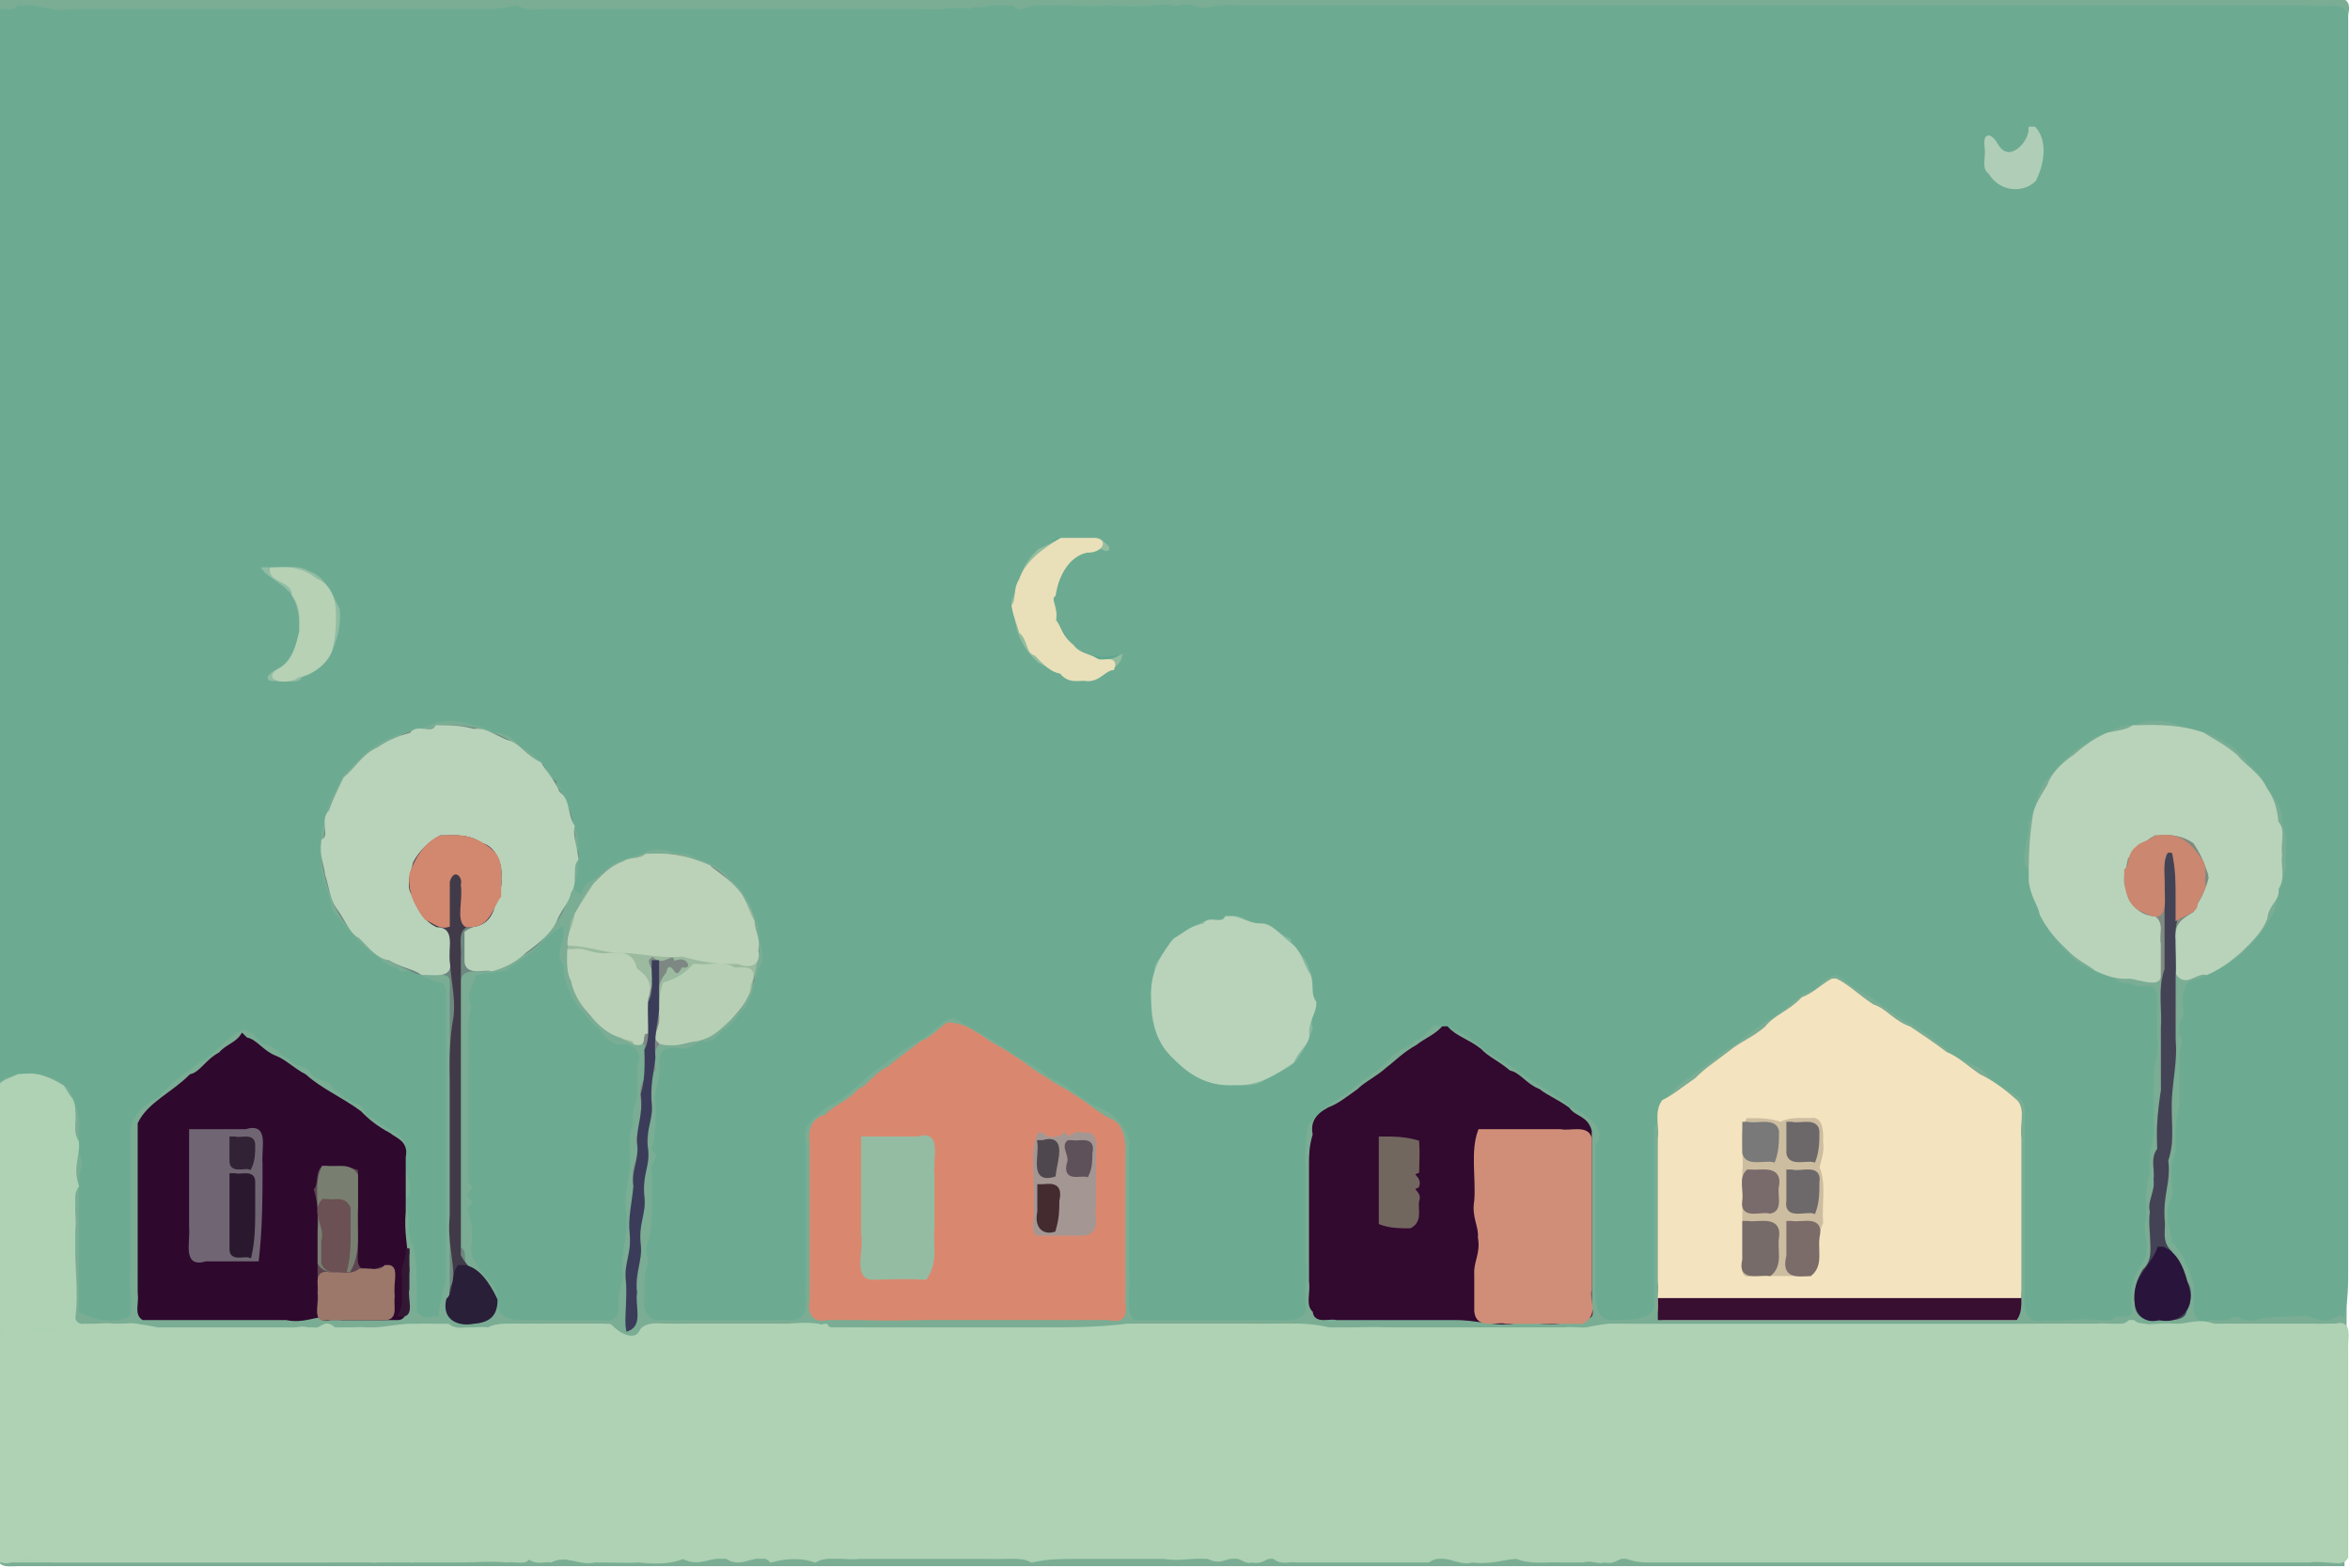 <svg xmlns="http://www.w3.org/2000/svg" width="640" height="427" viewbox="0 0 640 427">
<path d="M 0.00 0.00 C 0.00 88.33, 0.00 176.67, 0.00 265.00 C 0.00 310.00, 0.00 354.00, 0.00 398.00 C 0.00 404.00, 0.00 409.00, 0.00 414.00 C 0.00 417.33, 0.00 419.67, 0.00 422.00 C -1.27 426.93, 2.36 425.97, 5.00 426.00 C 16.67 426.00, 27.33 426.00, 38.00 426.00 C 61.00 426.00, 83.00 426.00, 105.00 426.00 C 283.33 426.00, 460.67 426.00, 638.00 426.00 C 639.00 337.67, 639.00 249.33, 639.00 161.00 C 639.00 116.00, 639.00 72.00, 639.00 28.00 C 639.00 22.00, 639.00 17.00, 639.00 12.00 C 639.00 8.67, 639.00 6.33, 639.00 4.00 C 640.27 -0.93, 636.64 0.03, 634.00 0.00 C 622.33 0.00, 611.67 0.00, 601.00 0.00 C 578.00 0.00, 556.00 0.00, 534.00 0.00 C 355.67 0.00, 178.33 0.00, 1.00 0.00 Z" fill="rgb(121.711,172.341,148.368)" stroke="rgb(121.711,172.341,148.368)" stroke-width="1" />
<path d="M 5.00 2.00 C 3.98 3.89, 1.66 2.64, 0.00 3.00 C 0.00 5.67, 0.00 7.33, 0.00 9.00 C 0.00 13.67, 0.00 17.33, 0.00 21.00 C 0.00 29.67, 0.00 37.33, 0.00 45.00 C 0.00 62.00, 0.00 78.00, 0.00 94.00 C 0.00 127.33, 0.00 159.67, 0.00 192.00 C 0.00 225.00, 0.00 257.00, 0.00 289.00 C 0.36 290.93, -0.89 295.77, 1.00 293.00 C 3.69 292.71, 4.95 291.41, 7.00 292.00 C 11.98 291.90, 15.80 293.19, 19.00 296.00 C 21.25 300.15, 22.36 303.77, 22.00 308.00 C 22.00 310.67, 22.00 312.33, 22.00 314.00 C 23.75 317.27, 21.97 318.47, 22.00 321.00 C 22.00 329.67, 22.00 337.33, 22.00 345.00 C 22.00 349.67, 22.00 353.33, 22.00 357.00 C 26.28 359.21, 31.77 359.93, 35.00 358.00 C 35.63 354.57, 34.57 349.68, 35.00 346.00 C 35.00 341.33, 35.00 337.67, 35.00 334.00 C 35.00 325.33, 35.00 317.67, 35.00 310.00 C 34.40 304.62, 38.39 300.65, 42.00 299.00 C 46.46 294.49, 50.22 291.73, 54.00 289.00 C 59.03 286.20, 61.83 281.46, 66.00 280.00 C 69.25 279.94, 70.24 282.89, 72.00 284.00 C 75.38 284.41, 76.77 287.21, 79.00 288.00 C 81.35 290.76, 83.99 289.42, 85.00 292.00 C 87.35 294.76, 89.99 293.42, 91.00 296.00 C 93.76 297.78, 95.02 299.75, 97.00 300.00 C 100.27 300.75, 99.40 304.33, 102.00 304.00 C 105.51 307.50, 111.99 308.61, 111.00 314.00 C 110.18 319.38, 113.62 323.14, 111.00 327.00 C 112.56 331.57, 110.82 336.10, 113.00 339.00 C 114.00 343.67, 114.00 347.33, 114.00 351.00 C 114.00 353.67, 114.00 355.33, 114.00 357.00 C 116.07 359.28, 116.61 357.86, 119.00 358.00 C 119.26 353.55, 121.16 350.20, 121.00 346.00 C 121.00 329.33, 121.00 313.67, 121.00 298.00 C 121.00 289.33, 121.00 281.67, 121.00 274.00 C 120.64 271.34, 121.89 269.02, 120.00 268.00 C 116.95 267.59, 115.69 266.29, 114.00 266.00 C 112.06 263.59, 108.94 266.41, 108.00 264.00 C 104.62 263.59, 103.23 260.79, 101.00 260.00 C 96.03 255.60, 93.34 251.66, 90.00 248.00 C 89.49 243.13, 87.12 240.03, 87.00 236.00 C 87.22 231.29, 86.30 227.10, 88.00 224.00 C 88.68 218.59, 91.02 214.87, 93.00 211.00 C 97.40 206.37, 100.87 202.88, 105.00 201.00 C 109.54 198.70, 113.46 198.30, 117.00 197.00 C 120.92 195.04, 126.02 195.86, 129.00 197.00 C 132.05 197.41, 133.31 198.71, 135.00 199.00 C 138.72 199.27, 140.37 201.10, 142.00 203.00 C 146.94 205.56, 149.47 209.15, 152.00 213.00 C 155.00 217.39, 155.89 221.24, 157.00 225.00 C 158.70 229.10, 157.78 233.29, 158.00 237.00 C 157.98 239.60, 155.49 241.62, 158.00 243.00 C 158.68 239.46, 161.86 239.40, 163.00 238.00 C 166.94 233.58, 171.17 233.27, 175.00 232.00 C 179.27 229.22, 183.42 232.26, 187.00 232.00 C 191.92 234.39, 196.21 234.87, 199.00 239.00 C 204.40 243.14, 205.17 247.79, 207.00 252.00 C 206.74 256.58, 209.78 260.73, 207.00 264.00 C 205.36 268.68, 205.40 273.05, 202.00 276.00 C 199.94 278.97, 198.97 279.94, 197.00 281.00 C 194.85 283.92, 193.07 284.31, 191.00 284.00 C 188.31 285.29, 187.05 286.59, 185.00 286.00 C 181.70 285.58, 180.27 286.01, 180.00 289.00 C 180.69 294.09, 178.31 296.91, 179.00 301.00 C 179.23 305.90, 178.97 309.60, 178.00 313.00 C 180.81 315.50, 176.96 316.93, 178.00 319.00 C 178.00 321.67, 178.00 323.33, 178.00 325.00 C 178.13 330.19, 178.14 334.33, 177.00 338.00 C 175.72 341.07, 177.14 341.61, 177.00 344.00 C 176.00 346.67, 176.00 348.33, 176.00 350.00 C 175.90 355.04, 175.06 359.14, 180.00 359.00 C 188.67 359.00, 196.33 359.00, 204.00 359.00 C 208.67 359.00, 212.33 359.00, 216.00 359.00 C 220.91 358.11, 218.19 352.13, 219.00 349.00 C 219.00 340.00, 219.00 332.00, 219.00 324.00 C 219.00 319.33, 219.00 315.67, 219.00 312.00 C 217.48 305.65, 221.83 304.03, 225.00 301.00 C 230.24 298.73, 233.39 294.81, 237.00 292.00 C 241.81 288.54, 245.71 285.30, 250.00 283.00 C 254.49 280.86, 257.86 274.28, 262.00 278.00 C 266.57 280.58, 270.34 282.65, 274.00 285.00 C 278.26 288.64, 282.71 289.43, 286.00 293.00 C 291.27 295.01, 294.73 298.99, 299.00 301.00 C 304.18 302.75, 307.44 307.03, 308.00 311.00 C 308.00 315.67, 308.00 319.33, 308.00 323.00 C 308.00 331.67, 308.00 339.33, 308.00 347.00 C 308.56 351.57, 306.82 356.10, 309.00 359.00 C 313.67 359.00, 317.33 359.00, 321.00 359.00 C 330.00 359.00, 338.00 359.00, 346.00 359.00 C 350.35 359.00, 356.27 359.87, 355.00 355.00 C 354.58 349.71, 355.85 346.48, 355.00 343.00 C 355.00 334.00, 355.00 326.00, 355.00 318.00 C 354.77 313.10, 355.03 309.40, 356.00 306.00 C 359.40 301.68, 363.22 299.39, 367.00 297.00 C 371.58 292.80, 375.80 291.13, 379.00 287.00 C 381.33 284.87, 383.67 285.13, 385.00 283.00 C 388.51 282.24, 389.11 277.86, 392.00 279.00 C 397.32 279.42, 400.62 282.32, 404.00 285.00 C 408.38 288.36, 412.48 289.99, 416.00 293.00 C 420.63 295.75, 424.45 298.04, 428.00 301.00 C 432.57 303.11, 438.48 307.38, 435.00 312.00 C 435.00 320.67, 435.00 328.33, 435.00 336.00 C 435.00 340.67, 435.00 344.33, 435.00 348.00 C 435.11 352.68, 434.29 359.11, 439.00 359.00 C 443.55 358.86, 448.68 359.19, 450.00 356.00 C 450.00 351.33, 450.00 347.67, 450.00 344.00 C 450.00 335.00, 450.00 327.00, 450.00 319.00 C 450.00 314.33, 450.00 310.67, 450.00 307.00 C 451.89 304.98, 450.64 302.66, 451.00 301.00 C 453.67 298.33, 455.33 296.67, 457.00 295.00 C 461.50 291.59, 465.39 289.14, 469.00 286.00 C 474.33 283.14, 477.83 279.25, 482.00 277.00 C 486.85 274.11, 489.85 270.16, 494.00 269.00 C 496.42 266.40, 498.06 265.33, 500.00 265.00 C 502.98 266.25, 504.24 268.22, 506.00 269.00 C 510.93 271.69, 514.40 274.51, 518.00 277.00 C 523.04 279.43, 526.50 282.27, 530.00 285.00 C 534.03 289.20, 538.97 288.80, 542.00 293.00 C 545.70 296.88, 551.44 297.12, 552.00 302.00 C 552.00 311.00, 552.00 319.00, 552.00 327.00 C 552.00 335.67, 552.00 343.33, 552.00 351.00 C 551.44 355.91, 551.82 360.58, 557.00 359.00 C 562.25 359.47, 566.87 358.24, 570.00 359.00 C 572.66 358.64, 574.98 359.89, 576.00 358.00 C 578.73 358.06, 580.84 358.50, 580.00 356.00 C 579.50 350.71, 580.49 347.04, 583.00 344.00 C 585.75 339.84, 582.55 334.73, 584.00 332.00 C 583.87 326.81, 583.86 322.67, 585.00 319.00 C 584.22 313.87, 586.35 310.95, 586.00 307.00 C 586.00 302.33, 586.00 298.67, 586.00 295.00 C 585.65 290.05, 587.78 287.13, 587.00 283.00 C 587.00 278.33, 587.00 274.67, 587.00 271.00 C 586.44 267.89, 583.16 269.50, 582.00 269.00 C 579.34 267.64, 577.02 268.89, 576.00 267.00 C 571.20 265.32, 567.24 264.03, 564.00 261.00 C 559.41 256.72, 557.00 252.94, 555.00 249.00 C 554.72 245.90, 552.28 245.10, 553.00 243.00 C 551.58 240.03, 552.98 237.32, 551.00 236.00 C 550.22 230.87, 552.35 227.95, 552.00 224.00 C 554.10 219.51, 554.21 215.20, 557.00 212.00 C 561.22 207.53, 563.70 204.04, 568.00 202.00 C 570.38 199.63, 572.40 199.83, 574.00 199.00 C 576.69 197.58, 578.57 196.62, 581.00 197.00 C 584.80 195.38, 590.20 195.38, 593.00 197.00 C 597.76 198.11, 601.61 199.00, 605.00 201.00 C 610.54 203.70, 612.35 207.67, 616.00 211.00 C 618.55 216.05, 622.35 219.17, 622.00 224.00 C 623.70 228.10, 622.78 232.29, 623.00 236.00 C 622.12 240.72, 620.63 244.18, 620.00 248.00 C 617.61 253.20, 614.24 256.57, 611.00 260.00 C 606.64 263.73, 602.78 265.27, 599.00 267.00 C 592.98 267.35, 595.67 274.00, 595.00 277.00 C 593.47 278.94, 593.47 282.06, 595.00 283.00 C 594.00 285.67, 594.00 287.33, 594.00 289.00 C 594.00 293.67, 594.00 297.33, 594.00 301.00 C 592.86 305.67, 592.87 309.81, 593.00 314.00 C 590.82 317.90, 592.56 322.43, 592.00 326.00 C 589.60 330.11, 591.55 334.74, 592.00 338.00 C 595.68 341.97, 596.69 346.05, 598.00 350.00 C 598.37 354.63, 596.17 360.83, 602.00 359.00 C 604.66 358.64, 606.98 359.89, 608.00 358.00 C 610.69 358.29, 611.95 359.59, 614.00 359.00 C 618.67 358.00, 622.33 358.00, 626.00 358.00 C 629.05 357.41, 630.31 358.71, 632.00 359.00 C 635.10 359.72, 635.90 357.28, 638.00 358.00 C 639.00 354.00, 639.00 350.00, 639.00 346.00 C 639.00 280.00, 639.00 215.00, 639.00 150.00 C 639.00 117.00, 639.00 85.00, 639.00 53.00 C 639.00 36.00, 639.00 20.00, 639.00 4.00 C 637.61 0.72, 632.04 2.63, 629.00 2.00 C 624.33 2.00, 620.67 2.00, 617.00 2.00 C 608.00 2.00, 600.00 2.00, 592.00 2.00 C 526.33 2.00, 461.67 2.00, 397.00 2.00 C 380.33 2.00, 364.67 2.00, 349.00 2.00 C 344.33 2.00, 340.67 2.00, 337.00 2.00 C 331.89 1.10, 328.19 3.65, 325.00 2.00 C 322.98 1.11, 320.66 2.36, 319.00 2.00 C 316.98 1.11, 314.66 2.36, 313.00 2.00 C 307.83 2.67, 304.78 1.75, 300.00 2.00 C 296.57 2.63, 291.68 1.57, 288.00 2.00 C 285.33 2.00, 283.67 2.00, 282.00 2.00 C 279.40 2.02, 277.38 4.51, 276.00 2.00 C 273.33 2.00, 271.67 2.00, 270.00 2.00 C 266.61 3.14, 266.07 1.72, 264.00 3.00 C 259.87 2.24, 255.25 3.47, 251.00 3.00 C 234.00 3.00, 218.00 3.00, 202.00 3.00 C 185.00 3.00, 169.00 3.00, 153.00 3.00 C 148.43 2.44, 143.90 4.18, 141.00 2.00 C 136.33 3.00, 132.67 3.00, 129.00 3.00 C 120.00 3.00, 112.00 3.00, 104.00 3.00 C 87.00 3.00, 71.00 3.00, 55.00 3.00 C 46.33 3.00, 38.67 3.00, 31.00 3.00 C 26.33 3.00, 22.67 3.00, 19.00 3.00 C 13.55 3.76, 10.37 1.43, 6.00 2.00 Z" fill="rgb(107.986,170.997,145.998)" stroke="rgb(107.986,170.997,145.998)" stroke-width="1" />
<path d="M 6.00 293.00 C 3.27 295.07, -1.59 293.91, 0.00 299.00 C 0.00 303.67, 0.00 307.33, 0.00 311.00 C 0.00 319.67, 0.00 327.33, 0.00 335.00 C 0.00 351.67, 0.00 367.33, 0.00 383.00 C 0.00 391.67, 0.00 399.33, 0.00 407.00 C 0.00 411.67, 0.00 415.33, 0.00 419.00 C 0.00 421.67, 0.00 423.33, 0.00 425.00 C 2.67 425.00, 4.33 425.00, 6.00 425.00 C 22.67 425.00, 38.33 425.00, 54.00 425.00 C 70.67 425.00, 86.33 425.00, 102.00 425.00 C 110.67 425.00, 118.33 425.00, 126.00 425.00 C 131.51 424.90, 133.65 424.61, 138.00 425.00 C 140.66 424.64, 142.98 425.89, 144.00 424.00 C 146.02 425.89, 148.34 424.64, 150.00 425.00 C 154.41 422.79, 157.83 426.04, 162.00 425.00 C 166.40 424.97, 170.10 425.23, 174.00 425.00 C 178.11 425.48, 182.89 425.48, 186.00 424.00 C 190.54 426.51, 193.88 423.09, 198.00 424.00 C 202.09 427.20, 206.74 421.42, 210.00 425.00 C 214.60 423.76, 218.40 423.76, 222.00 425.00 C 225.90 422.82, 230.43 424.56, 234.00 424.00 C 238.67 424.00, 242.33 424.00, 246.00 424.00 C 254.33 424.00, 261.67 424.00, 269.00 424.00 C 273.71 424.22, 277.90 423.30, 281.00 425.00 C 285.67 424.00, 289.33 424.00, 293.00 424.00 C 301.67 424.00, 309.33 424.00, 317.00 424.00 C 321.48 424.85, 324.71 423.58, 329.00 424.00 C 332.05 425.59, 333.31 424.29, 335.00 424.00 C 338.10 423.28, 338.90 425.72, 341.00 425.00 C 344.10 425.72, 344.90 423.28, 347.00 424.00 C 349.02 425.89, 351.34 424.64, 353.00 425.00 C 357.67 425.00, 361.33 425.00, 365.00 425.00 C 373.67 425.00, 381.33 425.00, 389.00 425.00 C 393.34 422.06, 397.01 426.20, 401.00 425.00 C 406.06 425.61, 409.29 424.23, 413.00 424.00 C 417.10 425.70, 421.29 424.78, 425.00 425.00 C 427.67 425.00, 429.33 425.00, 431.00 425.00 C 433.69 424.29, 434.95 425.59, 437.00 425.00 C 440.10 425.72, 440.90 423.28, 443.00 424.00 C 445.67 425.00, 447.33 425.00, 449.00 425.00 C 453.67 425.00, 457.33 425.00, 461.00 425.00 C 469.67 425.00, 477.33 425.00, 485.00 425.00 C 501.67 425.00, 517.33 425.00, 533.00 425.00 C 565.67 425.00, 597.33 425.00, 629.00 425.00 C 632.71 424.38, 637.94 426.27, 639.00 424.00 C 639.00 419.33, 639.00 415.67, 639.00 412.00 C 639.00 403.33, 639.00 395.67, 639.00 388.00 C 639.00 379.33, 639.00 371.67, 639.00 364.00 C 639.39 358.95, 632.77 361.90, 630.00 361.00 C 625.33 361.00, 621.67 361.00, 618.00 361.00 C 613.33 361.00, 609.67 361.00, 606.00 361.00 C 601.43 361.56, 596.90 359.82, 594.00 362.00 C 591.50 359.19, 590.07 363.04, 588.00 362.00 C 585.31 361.71, 584.05 360.41, 582.00 361.00 C 577.33 361.00, 573.67 361.00, 570.00 361.00 C 565.33 361.00, 561.67 361.00, 558.00 361.00 C 552.46 361.12, 549.50 360.84, 546.00 362.00 C 537.33 362.00, 529.67 362.00, 522.00 362.00 C 513.33 362.00, 505.67 362.00, 498.00 362.00 C 493.33 362.00, 489.67 362.00, 486.00 362.00 C 481.43 362.56, 476.90 360.82, 474.00 363.00 C 469.69 361.06, 465.41 362.22, 462.00 363.00 C 457.33 362.00, 453.67 362.00, 450.00 362.00 C 445.33 361.00, 441.67 361.00, 438.00 361.00 C 434.10 363.18, 429.57 361.44, 426.00 362.00 C 409.33 362.00, 393.67 362.00, 378.00 362.00 C 369.41 361.47, 360.92 363.14, 354.00 361.00 C 345.33 361.00, 337.67 361.00, 330.00 361.00 C 321.67 361.00, 314.33 361.00, 307.00 361.00 C 298.33 362.00, 290.67 362.00, 283.00 362.00 C 266.33 362.00, 250.67 362.00, 235.00 362.00 C 230.29 361.78, 226.10 362.70, 223.00 361.00 C 218.90 360.30, 214.71 361.22, 211.00 361.00 C 202.33 361.00, 194.67 361.00, 187.00 361.00 C 182.15 361.22, 177.72 360.04, 175.00 363.00 C 170.31 366.87, 167.11 360.40, 163.00 361.00 C 154.33 361.00, 146.67 361.00, 139.00 361.00 C 134.90 362.70, 130.71 361.78, 127.00 362.00 C 121.87 362.78, 118.95 360.65, 115.00 361.00 C 106.86 362.61, 98.74 361.83, 91.00 362.00 C 88.50 359.19, 87.07 363.04, 85.00 362.00 C 82.33 362.00, 80.67 362.00, 79.00 362.00 C 74.33 362.00, 70.67 362.00, 67.00 362.00 C 58.33 362.00, 50.67 362.00, 43.00 362.00 C 38.60 361.03, 34.90 360.77, 31.00 361.00 C 26.87 360.19, 20.89 362.91, 20.00 359.00 C 21.14 351.08, 19.47 342.59, 20.00 335.00 C 20.56 330.43, 18.82 325.90, 21.00 323.00 C 19.22 317.87, 21.35 314.95, 21.00 311.00 C 18.54 307.08, 21.33 301.98, 19.00 299.00 C 14.97 294.80, 11.56 292.51, 7.00 293.00 Z" fill="rgb(172.054,209.496,179.23)" stroke="rgb(172.054,209.496,179.23)" stroke-width="1" />
<path d="M 580.00 360.00 C 577.74 362.13, 573.92 360.48, 571.00 361.00 C 566.67 361.00, 563.33 361.00, 560.00 361.00 C 552.00 361.00, 545.00 361.00, 538.00 361.00 C 522.67 361.00, 508.33 361.00, 494.00 361.00 C 478.67 361.00, 464.33 361.00, 450.00 361.00 C 445.67 361.00, 442.33 361.00, 439.00 361.00 C 434.53 361.00, 431.76 362.70, 428.00 362.00 C 420.00 362.00, 413.00 362.00, 406.00 362.00 C 390.67 362.00, 376.33 362.00, 362.00 362.00 C 354.63 360.16, 347.01 361.32, 340.00 361.00 C 332.00 361.00, 325.00 361.00, 318.00 361.00 C 313.67 361.00, 310.33 361.00, 307.00 361.00 C 302.67 362.00, 299.33 362.00, 296.00 362.00 C 288.00 362.00, 281.00 362.00, 274.00 362.00 C 258.67 362.00, 244.33 362.00, 230.00 362.00 C 227.65 361.71, 225.74 362.78, 225.00 361.00 C 222.40 361.02, 220.38 363.51, 219.00 361.00 C 214.67 361.00, 211.33 361.00, 208.00 361.00 C 200.00 361.00, 193.00 361.00, 186.00 361.00 C 181.75 361.54, 177.58 359.84, 175.00 362.00 C 171.92 367.69, 168.28 362.73, 166.00 361.00 C 158.00 361.00, 151.00 361.00, 144.00 361.00 C 139.59 361.15, 135.81 360.40, 133.00 362.00 C 128.75 361.46, 124.58 363.16, 122.00 361.00 C 117.67 361.00, 114.33 361.00, 111.00 361.00 C 106.18 361.39, 104.18 362.08, 100.00 362.00 C 95.75 361.46, 91.58 363.16, 89.00 361.00 C 87.26 362.78, 85.35 361.71, 84.00 362.00 C 81.31 361.29, 80.05 362.59, 78.00 362.00 C 70.00 362.00, 63.00 362.00, 56.00 362.00 C 51.67 362.00, 48.33 362.00, 45.00 362.00 C 40.31 362.54, 37.79 360.23, 34.00 361.00 C 29.67 361.00, 26.33 361.00, 23.00 361.00 C 19.01 362.49, 15.35 362.37, 12.00 363.00 C 9.17 364.20, 8.09 360.50, 7.00 363.00 C 5.06 361.47, 1.94 361.47, 1.00 363.00 C 0.00 366.33, 0.00 369.67, 0.00 373.00 C 0.00 381.00, 0.00 388.00, 0.00 395.00 C 0.00 403.00, 0.00 410.00, 0.00 417.00 C 0.51 420.82, -1.79 426.45, 3.00 425.00 C 6.83 422.51, 10.98 424.72, 14.00 425.00 C 29.33 425.00, 43.67 425.00, 58.00 425.00 C 65.67 425.00, 72.33 425.00, 79.00 425.00 C 83.33 425.00, 86.67 425.00, 90.00 425.00 C 95.11 424.73, 96.89 424.73, 101.00 425.00 C 105.35 425.47, 109.01 422.15, 112.00 425.00 C 115.58 422.84, 119.75 424.54, 123.00 424.00 C 127.33 424.00, 130.67 424.00, 134.00 424.00 C 139.18 423.92, 141.18 424.61, 145.00 424.00 C 175.00 424.00, 204.00 424.00, 233.00 424.00 C 292.33 424.00, 350.67 424.00, 409.00 424.00 C 468.33 424.00, 526.67 424.00, 585.00 424.00 C 600.33 424.00, 614.67 424.00, 629.00 424.00 C 632.85 423.37, 637.51 426.97, 639.00 424.00 C 639.00 419.67, 639.00 416.33, 639.00 413.00 C 639.00 405.00, 639.00 398.00, 639.00 391.00 C 639.00 383.00, 639.00 376.00, 639.00 369.00 C 638.49 365.18, 640.79 359.55, 636.00 361.00 C 631.67 361.00, 628.33 361.00, 625.00 361.00 C 617.00 361.00, 610.00 361.00, 603.00 361.00 C 598.41 359.32, 595.93 361.19, 592.00 361.00 C 587.75 360.46, 583.58 362.16, 581.00 360.00 Z" fill="rgb(175.005,210.024,180.014)" stroke="rgb(175.005,210.024,180.014)" stroke-width="1" />
<path d="M 499.00 267.00 C 496.28 268.53, 493.92 270.93, 491.00 272.00 C 487.25 275.92, 483.60 276.70, 481.00 280.00 C 477.67 282.82, 474.66 283.98, 472.00 286.00 C 467.95 289.21, 464.78 291.13, 462.00 294.00 C 458.49 296.37, 455.92 298.62, 453.00 300.00 C 450.87 303.26, 452.52 307.08, 452.00 310.00 C 452.00 317.33, 452.00 323.67, 452.00 330.00 C 452.00 337.00, 452.00 343.00, 452.00 349.00 C 452.52 352.92, 450.87 356.74, 453.00 359.00 C 457.00 359.00, 460.00 359.00, 463.00 359.00 C 476.67 359.00, 489.33 359.00, 502.00 359.00 C 515.33 359.00, 527.67 359.00, 540.00 359.00 C 543.67 359.00, 546.33 359.00, 549.00 359.00 C 550.00 355.00, 550.00 352.00, 550.00 349.00 C 550.00 341.67, 550.00 335.33, 550.00 329.00 C 550.00 322.00, 550.00 316.00, 550.00 310.00 C 549.48 306.08, 551.13 302.26, 549.00 300.00 C 545.17 296.59, 542.20 294.51, 539.00 293.00 C 535.28 290.47, 532.92 288.07, 530.00 287.00 C 526.01 283.97, 522.99 282.03, 520.00 280.00 C 515.53 278.46, 513.30 274.94, 510.00 274.00 C 505.86 271.34, 503.21 268.49, 500.00 267.00 Z" fill="rgb(243.533,226.905,190.997)" stroke="rgb(243.533,226.905,190.997)" stroke-width="1" />
<path d="M 258.00 279.00 C 255.69 280.72, 253.61 283.00, 251.00 284.00 C 247.28 286.88, 244.57 288.77, 242.00 291.00 C 238.23 292.60, 236.66 296.11, 234.00 297.00 C 230.61 300.67, 227.39 301.33, 225.00 304.00 C 220.85 304.97, 220.72 308.62, 221.00 311.00 C 221.00 314.67, 221.00 317.33, 221.00 320.00 C 221.00 326.33, 221.00 331.67, 221.00 337.00 C 221.00 343.33, 221.00 348.67, 221.00 354.00 C 220.17 357.89, 222.11 359.83, 225.00 359.00 C 228.67 359.00, 231.33 359.00, 234.00 359.00 C 241.15 359.16, 244.85 359.16, 251.00 359.00 C 257.33 359.00, 262.67 359.00, 268.00 359.00 C 280.00 359.00, 291.00 359.00, 302.00 359.00 C 306.34 360.00, 306.28 357.61, 306.00 355.00 C 306.00 351.33, 306.00 348.67, 306.00 346.00 C 306.00 339.67, 306.00 334.33, 306.00 329.00 C 306.00 322.67, 306.00 317.33, 306.00 312.00 C 305.55 308.02, 304.70 305.97, 302.00 305.00 C 298.08 302.93, 295.72 300.53, 293.00 299.00 C 289.91 296.75, 287.28 295.81, 285.00 294.00 C 281.08 291.93, 278.72 289.53, 276.00 288.00 C 272.91 285.75, 270.28 284.81, 268.00 283.00 C 264.67 280.84, 262.15 279.16, 259.00 279.00 Z" fill="rgb(216.242,135.683,110.645)" stroke="rgb(216.242,135.683,110.645)" stroke-width="1" />
<path d="M 393.00 280.00 C 390.91 282.25, 388.28 283.19, 386.00 285.00 C 382.39 287.00, 380.31 289.28, 378.00 291.00 C 374.97 293.73, 372.25 294.79, 370.00 297.00 C 366.89 299.20, 364.63 301.04, 362.00 302.00 C 358.30 303.97, 357.45 306.02, 358.00 309.00 C 357.00 312.33, 357.00 314.67, 357.00 317.00 C 357.00 323.00, 357.00 328.00, 357.00 333.00 C 357.00 339.00, 357.00 344.00, 357.00 349.00 C 357.46 352.28, 355.96 355.37, 358.00 357.00 C 358.12 360.21, 362.24 358.42, 364.00 359.00 C 375.33 359.00, 385.67 359.00, 396.00 359.00 C 402.18 358.90, 406.56 360.72, 412.00 360.00 C 416.84 359.03, 423.60 361.35, 428.00 359.00 C 430.79 358.12, 434.31 360.05, 433.00 356.00 C 433.00 352.67, 433.00 350.33, 433.00 348.00 C 433.00 342.00, 433.00 337.00, 433.00 332.00 C 433.00 326.00, 433.00 321.00, 433.00 316.00 C 433.00 312.67, 433.00 310.33, 433.00 308.00 C 431.95 304.16, 428.89 304.62, 427.00 302.00 C 423.91 299.75, 421.28 298.81, 419.00 297.00 C 415.30 295.56, 413.70 292.44, 411.00 292.00 C 407.72 289.19, 405.09 288.25, 403.00 286.00 C 399.61 283.33, 396.39 282.67, 394.00 280.00 Z" fill="rgb(50.662,9.375,46.872)" stroke="rgb(50.662,9.375,46.872)" stroke-width="1" />
<path d="M 66.00 282.00 C 64.34 284.49, 61.79 284.83, 60.00 287.00 C 56.34 288.89, 54.77 292.40, 52.00 293.00 C 46.89 298.08, 40.59 300.59, 38.00 306.00 C 38.00 317.00, 38.00 327.00, 38.00 337.00 C 38.00 342.67, 38.00 347.33, 38.00 352.00 C 38.42 354.97, 37.02 357.68, 39.00 359.00 C 42.33 359.00, 44.67 359.00, 47.00 359.00 C 58.00 359.00, 68.00 359.00, 78.00 359.00 C 84.00 360.32, 88.72 356.11, 93.00 359.00 C 98.67 359.00, 103.33 359.00, 108.00 359.00 C 111.17 359.17, 109.45 355.45, 110.00 354.00 C 110.15 350.09, 110.66 347.89, 111.00 346.00 C 110.61 340.02, 109.46 335.36, 110.00 330.00 C 110.00 324.33, 110.00 319.67, 110.00 315.00 C 110.84 311.04, 107.57 310.33, 106.00 309.00 C 102.37 307.04, 100.11 305.20, 98.00 303.00 C 92.60 299.03, 87.40 296.97, 83.00 293.00 C 79.69 291.28, 77.61 289.00, 75.00 288.00 C 71.30 286.56, 69.70 283.44, 67.00 283.00 Z" fill="rgb(47.444,8.676,46.732)" stroke="rgb(47.444,8.676,46.732)" stroke-width="1" />
<path d="M 120.00 198.00 C 116.74 199.99, 112.09 198.60, 109.00 201.00 C 104.21 203.38, 100.17 205.14, 97.00 209.00 C 93.57 213.49, 91.31 217.05, 90.00 221.00 C 88.88 225.48, 88.53 229.28, 88.00 233.00 C 88.46 238.17, 89.73 241.59, 91.00 245.00 C 92.95 250.38, 96.51 253.68, 100.00 257.00 C 104.36 260.73, 108.22 262.27, 112.00 264.00 C 115.56 266.72, 123.52 262.33, 123.00 268.00 C 123.00 284.67, 123.00 300.33, 123.00 316.00 C 123.00 324.67, 123.00 332.33, 123.00 340.00 C 123.00 344.67, 123.00 348.33, 123.00 352.00 C 123.00 354.67, 123.00 356.33, 123.00 358.00 C 125.00 359.00, 127.00 359.00, 129.00 359.00 C 135.34 360.57, 134.48 353.61, 133.00 351.00 C 130.07 348.34, 130.11 347.00, 128.00 346.00 C 124.59 344.06, 127.41 340.94, 125.00 340.00 C 125.00 331.33, 125.00 323.67, 125.00 316.00 C 125.00 299.00, 125.00 283.00, 125.00 267.00 C 125.87 261.76, 132.51 265.62, 135.00 263.00 C 139.76 260.89, 143.85 259.59, 147.00 256.00 C 150.68 251.62, 153.58 248.32, 154.00 244.00 C 154.28 240.90, 156.72 240.10, 156.00 238.00 C 155.25 234.76, 158.85 232.80, 156.00 231.00 C 156.54 225.83, 155.27 222.41, 154.00 219.00 C 153.13 216.00, 150.87 215.00, 151.00 213.00 C 147.73 211.25, 148.60 207.67, 146.00 208.00 C 141.75 203.67, 138.06 201.38, 134.00 200.00 C 129.38 198.42, 125.35 197.82, 121.00 198.00 Z" fill="rgb(110.245,135.074,126.702)" stroke="rgb(110.245,135.074,126.702)" stroke-width="1" />
<path d="M 153.00 253.00 C 150.41 254.37, 148.21 256.70, 146.00 259.00 C 142.72 261.81, 140.09 262.75, 138.00 265.00 C 134.09 265.15, 131.89 265.66, 130.00 266.00 C 128.85 269.67, 127.08 271.55, 129.00 274.00 C 127.05 279.33, 128.39 285.02, 128.00 290.00 C 128.00 296.00, 128.00 301.00, 128.00 306.00 C 128.00 312.00, 128.00 317.00, 128.00 322.00 C 130.86 324.06, 126.99 324.47, 128.00 326.00 C 130.86 328.06, 126.99 328.47, 128.00 330.00 C 129.06 333.03, 129.18 335.45, 129.00 338.00 C 127.46 345.61, 136.13 347.98, 136.00 354.00 C 135.23 360.85, 143.80 358.48, 148.00 359.00 C 154.00 359.00, 159.00 359.00, 164.00 359.00 C 168.41 359.98, 168.20 356.25, 168.00 354.00 C 167.92 350.50, 169.73 348.77, 169.00 346.00 C 168.90 339.82, 170.72 335.44, 170.00 330.00 C 169.31 323.58, 171.69 319.42, 171.00 314.00 C 170.82 310.45, 170.94 308.03, 172.00 306.00 C 171.27 302.23, 173.08 300.50, 173.00 298.00 C 173.00 294.67, 173.00 292.33, 173.00 290.00 C 175.02 287.18, 171.69 283.89, 169.00 285.00 C 164.72 284.61, 163.37 280.58, 161.00 279.00 C 158.28 275.69, 156.00 273.61, 155.00 271.00 C 153.72 267.92, 152.80 265.69, 153.00 263.00 C 150.31 259.70, 153.17 256.58, 153.00 254.00 Z" fill="rgb(107.937,170.972,145.988)" stroke="rgb(107.937,170.972,145.988)" stroke-width="1" />
<path d="M 581.00 198.00 C 578.95 199.34, 576.40 199.50, 574.00 200.00 C 569.98 201.82, 567.48 203.89, 565.00 206.00 C 561.44 208.43, 559.09 210.96, 558.00 214.00 C 555.88 217.62, 554.19 220.00, 554.00 223.00 C 553.00 229.33, 553.00 234.67, 553.00 240.00 C 553.55 244.13, 555.49 246.27, 556.00 249.00 C 558.09 253.04, 560.44 255.57, 563.00 258.00 C 566.09 261.25, 568.72 262.19, 571.00 264.00 C 574.32 265.51, 576.94 266.28, 580.00 266.00 C 583.07 266.41, 587.57 268.24, 588.00 266.00 C 588.00 262.33, 588.00 259.67, 588.00 257.00 C 587.39 253.94, 589.61 249.05, 586.00 250.00 C 582.83 248.32, 578.53 246.56, 579.00 243.00 C 576.57 239.68, 578.91 236.20, 580.00 234.00 C 582.34 230.20, 584.96 228.10, 588.00 227.00 C 591.73 226.70, 594.14 227.19, 596.00 229.00 C 600.20 232.03, 600.38 235.32, 602.00 238.00 C 600.91 241.77, 600.72 244.91, 598.00 247.00 C 594.57 250.21, 592.47 252.56, 593.00 256.00 C 593.00 259.67, 593.00 262.33, 593.00 265.00 C 595.36 268.59, 598.05 264.22, 601.00 265.00 C 605.02 263.18, 607.52 261.11, 610.00 259.00 C 613.56 255.57, 615.91 253.04, 617.00 250.00 C 617.36 246.13, 620.64 244.87, 620.00 242.00 C 622.09 239.06, 620.51 235.60, 621.00 233.00 C 620.51 229.40, 622.09 225.94, 620.00 224.00 C 619.68 220.05, 618.75 217.36, 617.00 215.00 C 615.08 210.75, 611.10 208.77, 609.00 206.00 C 605.46 203.02, 602.64 201.73, 600.00 200.00 C 593.95 197.86, 588.03 197.80, 582.00 198.00 Z" fill="rgb(185.158,210.61,185.563)" stroke="rgb(185.158,210.61,185.563)" stroke-width="1" />
<path d="M 119.00 198.00 C 117.46 200.59, 113.54 197.41, 112.00 200.00 C 108.18 200.96, 105.53 202.33, 103.00 204.00 C 98.75 205.92, 96.77 209.90, 94.00 212.00 C 92.33 215.53, 90.96 218.18, 90.00 221.00 C 87.41 223.54, 90.59 227.46, 88.00 229.00 C 87.40 233.05, 88.75 235.30, 89.00 238.00 C 90.13 241.61, 90.36 244.60, 92.00 247.00 C 94.29 250.00, 95.68 254.01, 98.00 255.00 C 101.15 258.12, 103.12 260.65, 106.00 261.00 C 109.61 263.13, 112.60 263.36, 115.00 265.00 C 118.39 264.94, 123.00 265.95, 122.00 262.00 C 121.51 258.40, 123.09 254.94, 121.00 253.00 C 117.71 252.48, 114.39 250.74, 114.00 248.00 C 111.49 244.68, 110.72 242.06, 111.00 239.00 C 112.62 235.32, 112.80 232.03, 116.00 230.00 C 119.05 226.84, 121.99 226.83, 125.00 227.00 C 131.52 227.61, 138.04 232.52, 137.00 239.00 C 137.45 243.13, 135.51 245.27, 135.00 248.00 C 133.37 252.05, 129.21 252.38, 127.00 254.00 C 127.00 257.33, 127.00 259.67, 127.00 262.00 C 127.43 265.24, 131.93 263.41, 134.00 264.00 C 138.15 262.84, 140.67 261.16, 143.00 259.00 C 146.53 256.42, 149.45 253.99, 151.00 251.00 C 152.38 247.41, 154.62 245.59, 155.00 243.00 C 157.14 239.95, 155.08 236.15, 157.00 234.00 C 156.75 230.30, 155.40 228.05, 156.00 225.00 C 153.90 221.65, 155.00 217.98, 152.00 216.00 C 150.60 212.56, 148.40 210.44, 147.00 208.00 C 142.98 206.18, 141.12 202.58, 138.00 202.00 C 134.27 200.49, 132.13 198.55, 129.00 199.00 C 125.33 198.00, 122.67 198.00, 120.00 198.00 Z" fill="rgb(184.993,210.448,185.442)" stroke="rgb(184.993,210.448,185.442)" stroke-width="1" />
<path d="M 176.00 233.00 C 173.49 234.38, 170.49 234.58, 168.00 236.00 C 163.86 237.84, 161.67 241.56, 160.00 244.00 C 158.65 247.94, 155.68 249.79, 156.00 253.00 C 153.87 256.26, 155.52 260.08, 155.00 263.00 C 155.62 266.82, 157.11 269.29, 158.00 272.00 C 160.21 276.39, 164.18 279.12, 167.00 281.00 C 170.73 283.45, 174.16 282.91, 176.00 284.00 C 176.00 288.00, 176.00 291.00, 176.00 294.00 C 173.91 296.94, 175.49 300.40, 175.00 303.00 C 175.50 307.01, 173.22 308.87, 174.00 312.00 C 174.50 316.01, 172.22 317.87, 173.00 321.00 C 172.93 325.11, 173.46 328.47, 172.00 331.00 C 172.00 334.67, 172.00 337.33, 172.00 340.00 C 172.69 344.43, 170.31 346.57, 171.00 350.00 C 171.00 353.67, 171.00 356.33, 171.00 359.00 C 170.94 364.97, 173.64 358.13, 173.00 356.00 C 172.25 348.89, 174.19 343.88, 174.00 338.00 C 173.96 334.18, 173.71 331.27, 175.00 329.00 C 175.00 325.00, 175.00 322.00, 175.00 319.00 C 177.09 316.06, 175.51 312.60, 176.00 310.00 C 175.75 305.76, 177.77 303.46, 177.00 300.00 C 176.96 296.18, 176.71 293.27, 178.00 291.00 C 177.62 286.93, 177.70 282.69, 182.00 284.00 C 186.06 284.28, 188.68 283.51, 191.00 282.00 C 194.66 279.98, 197.67 278.82, 200.00 276.00 C 203.20 272.97, 203.38 269.68, 205.00 267.00 C 204.75 262.76, 206.77 260.46, 206.00 257.00 C 205.68 253.19, 204.75 250.63, 204.00 248.00 C 201.56 243.90, 199.19 240.78, 196.00 238.00 C 192.91 235.28, 189.77 235.09, 187.00 234.00 C 183.47 232.54, 180.11 233.07, 177.00 233.00 Z" fill="rgb(126.357,135.486,131.471)" stroke="rgb(126.357,135.486,131.471)" stroke-width="1" />
<path d="M 176.00 233.00 C 172.30 234.58, 168.28 235.39, 165.00 238.00 C 159.86 242.39, 158.24 246.82, 156.00 251.00 C 155.03 255.40, 154.77 259.10, 155.00 263.00 C 156.28 268.30, 157.25 272.72, 161.00 276.00 C 164.94 281.08, 169.15 282.10, 173.00 284.00 C 176.76 282.37, 175.86 276.70, 176.00 273.00 C 175.28 269.90, 177.72 269.10, 177.00 267.00 C 178.65 264.19, 173.79 261.57, 178.00 260.00 C 180.35 263.20, 182.99 258.56, 184.00 261.00 C 187.73 259.64, 189.52 264.37, 186.00 264.00 C 183.54 268.59, 182.41 261.12, 182.00 265.00 C 180.08 267.15, 179.69 268.93, 180.00 271.00 C 180.00 276.00, 180.00 280.00, 180.00 284.00 C 185.63 284.84, 188.95 282.55, 193.00 282.00 C 198.52 278.72, 201.48 274.01, 204.00 270.00 C 204.92 265.44, 206.07 261.97, 206.00 258.00 C 205.38 252.71, 205.11 248.26, 202.00 245.00 C 198.32 240.22, 194.67 236.39, 190.00 235.00 C 185.53 233.04, 181.35 232.81, 177.00 233.00 Z" fill="rgb(154.915,185.512,158.744)" stroke="rgb(154.915,185.512,158.744)" stroke-width="1" />
<path d="M 403.00 308.00 C 400.93 313.61, 402.48 320.73, 402.00 327.00 C 401.23 331.46, 403.25 333.76, 403.00 337.00 C 403.77 341.46, 401.75 343.76, 402.00 347.00 C 402.00 351.00, 402.00 354.00, 402.00 357.00 C 402.33 361.67, 407.47 359.35, 410.00 360.00 C 417.67 360.00, 424.33 360.00, 431.00 360.00 C 435.02 357.46, 432.22 354.72, 433.00 351.00 C 433.00 347.00, 433.00 344.00, 433.00 341.00 C 433.00 333.33, 433.00 326.67, 433.00 320.00 C 433.00 316.00, 433.00 313.00, 433.00 310.00 C 432.26 306.74, 427.39 308.61, 425.00 308.00 C 417.33 308.00, 410.67 308.00, 404.00 308.00 Z" fill="rgb(207.858,142.322,120.106)" stroke="rgb(207.858,142.322,120.106)" stroke-width="1" />
<path d="M 334.00 250.00 C 332.20 251.96, 328.92 250.32, 327.00 252.00 C 324.11 254.73, 320.89 254.27, 319.00 257.00 C 317.62 260.59, 314.32 261.97, 315.00 265.00 C 314.00 268.33, 314.00 270.67, 314.00 273.00 C 313.90 280.01, 316.43 284.93, 321.00 289.00 C 326.14 293.74, 331.12 295.45, 337.00 295.00 C 340.73 295.30, 343.14 294.81, 345.00 293.00 C 348.29 291.22, 351.13 290.78, 353.00 288.00 C 355.19 285.02, 356.13 282.52, 357.00 280.00 C 355.73 276.27, 359.41 273.86, 357.00 272.00 C 357.18 268.45, 357.06 266.03, 356.00 264.00 C 355.12 260.07, 351.42 258.71, 351.00 256.00 C 347.41 254.62, 346.03 251.32, 343.00 252.00 C 339.24 251.70, 337.76 249.30, 335.00 250.00 Z" fill="rgb(133.789,184.263,158.895)" stroke="rgb(133.789,184.263,158.895)" stroke-width="1" />
<path d="M 334.00 250.00 C 332.76 252.51, 329.24 249.49, 328.00 252.00 C 324.30 252.45, 322.35 254.71, 320.00 256.00 C 315.56 261.27, 313.66 266.17, 314.00 272.00 C 314.16 278.76, 315.54 284.02, 320.00 288.00 C 325.07 293.24, 330.04 295.31, 336.00 295.00 C 342.97 295.35, 347.44 292.06, 352.00 289.00 C 353.38 285.41, 356.68 284.03, 356.00 281.00 C 356.27 277.23, 358.08 275.50, 358.00 273.00 C 356.04 270.20, 357.68 266.92, 356.00 265.00 C 354.22 261.71, 353.78 258.87, 351.00 257.00 C 347.78 254.39, 345.96 251.83, 343.00 252.00 C 339.23 251.73, 337.50 249.92, 335.00 250.00 Z" fill="rgb(184.75,210.361,185.353)" stroke="rgb(184.75,210.361,185.353)" stroke-width="1" />
<path d="M 5.00 293.00 C 2.22 294.53, -1.33 294.54, 0.00 299.00 C 0.00 303.00, 0.00 306.00, 0.00 309.00 C 0.00 316.67, 0.00 323.33, 0.00 330.00 C 0.00 337.67, 0.00 344.33, 0.00 351.00 C 0.00 355.00, 0.00 358.00, 0.00 361.00 C 4.33 361.00, 7.67 361.00, 11.00 361.00 C 14.70 360.84, 19.38 361.83, 20.00 359.00 C 20.00 354.67, 20.00 351.33, 20.00 348.00 C 20.00 340.33, 20.00 333.67, 20.00 327.00 C 20.00 319.33, 20.00 312.67, 20.00 306.00 C 20.56 301.35, 18.80 298.67, 17.00 296.00 C 13.01 293.51, 9.84 292.45, 6.00 293.00 Z" fill="rgb(174.608,209.768,179.833)" stroke="rgb(174.608,209.768,179.833)" stroke-width="1" />
<path d="M 176.00 233.00 C 174.43 234.72, 171.72 233.67, 170.00 235.00 C 166.12 236.35, 164.15 238.88, 162.00 241.00 C 159.95 244.45, 158.33 246.67, 157.00 249.00 C 156.61 252.45, 154.86 254.33, 155.00 257.00 C 161.12 257.24, 165.09 259.26, 170.00 259.00 C 175.98 259.39, 180.64 260.54, 186.00 260.00 C 191.28 261.60, 196.00 262.15, 201.00 262.00 C 204.34 263.45, 206.84 262.19, 206.00 259.00 C 206.73 255.23, 204.92 253.50, 205.00 251.00 C 203.12 247.89, 202.88 245.11, 201.00 243.00 C 197.97 239.27, 195.25 238.21, 193.00 236.00 C 187.55 233.68, 182.55 232.66, 177.00 233.00 Z" fill="rgb(186.506,209.759,184.751)" stroke="rgb(186.506,209.759,184.751)" stroke-width="1" />
<path d="M 587.00 228.00 C 584.41 229.37, 582.21 231.70, 580.00 234.00 C 579.06 238.04, 579.06 239.96, 580.00 243.00 C 580.66 246.91, 584.10 249.11, 587.00 249.00 C 590.09 250.94, 588.51 254.40, 589.00 257.00 C 589.00 269.67, 589.00 281.33, 589.00 293.00 C 589.60 299.72, 587.25 304.22, 588.00 310.00 C 588.60 314.05, 587.25 316.30, 587.00 319.00 C 587.60 323.05, 586.25 325.30, 586.00 328.00 C 586.00 331.67, 586.00 334.33, 586.00 337.00 C 585.71 340.82, 587.10 344.34, 584.00 346.00 C 582.49 349.32, 581.72 351.94, 582.00 355.00 C 583.14 358.69, 585.84 359.38, 589.00 359.00 C 593.00 359.31, 594.77 357.28, 596.00 355.00 C 595.93 351.08, 595.29 348.41, 594.00 346.00 C 592.41 342.30, 588.93 340.39, 589.00 337.00 C 589.00 333.33, 589.00 330.67, 589.00 328.00 C 588.50 323.99, 590.78 322.13, 590.00 319.00 C 589.22 314.87, 591.50 313.01, 591.00 310.00 C 591.00 303.33, 591.00 297.67, 591.00 292.00 C 590.40 287.95, 591.75 285.70, 592.00 283.00 C 592.00 279.33, 592.00 276.67, 592.00 274.00 C 592.00 267.33, 592.00 261.67, 592.00 256.00 C 590.98 251.33, 594.64 249.50, 597.00 248.00 C 598.89 244.29, 600.38 241.82, 601.00 239.00 C 600.04 235.18, 598.67 232.53, 597.00 230.00 C 593.95 227.84, 591.01 227.83, 588.00 228.00 Z" fill="rgb(127.786,137.571,129.214)" stroke="rgb(127.786,137.571,129.214)" stroke-width="1" />
<path d="M 120.00 228.00 C 117.14 229.49, 114.49 232.14, 113.00 235.00 C 112.18 238.15, 110.87 241.95, 113.00 244.00 C 114.05 247.93, 116.15 250.60, 119.00 252.00 C 123.68 252.09, 123.05 256.39, 123.00 259.00 C 122.81 265.88, 124.75 270.89, 124.00 277.00 C 122.82 283.32, 122.89 289.15, 123.00 295.00 C 123.00 307.67, 123.00 319.33, 123.00 331.00 C 122.25 338.11, 124.19 343.12, 124.00 349.00 C 121.91 351.94, 123.49 355.40, 123.00 358.00 C 126.00 359.00, 129.00 359.00, 132.00 359.00 C 135.13 356.95, 133.82 353.15, 133.00 351.00 C 129.47 347.42, 126.55 344.99, 125.00 342.00 C 125.00 335.33, 125.00 329.67, 125.00 324.00 C 125.00 311.33, 125.00 299.67, 125.00 288.00 C 125.00 281.33, 125.00 275.67, 125.00 270.00 C 125.00 266.33, 125.00 263.67, 125.00 261.00 C 125.29 257.18, 123.90 253.66, 127.00 252.00 C 131.16 252.27, 133.64 249.93, 134.00 247.00 C 136.29 243.73, 136.04 240.82, 136.00 238.00 C 136.11 234.10, 133.91 230.66, 131.00 230.00 C 127.47 227.54, 124.11 228.07, 121.00 228.00 Z" fill="rgb(65.072,58.719,72.963)" stroke="rgb(65.072,58.719,72.963)" stroke-width="1" />
<path d="M 476.00 305.00 C 473.77 308.88, 475.59 314.44, 475.00 319.00 C 475.00 324.67, 475.00 329.33, 475.00 334.00 C 475.00 337.00, 475.00 339.00, 475.00 341.00 C 475.44 343.89, 473.64 348.03, 477.00 347.00 C 483.00 347.00, 488.00 347.00, 493.00 347.00 C 496.30 343.01, 493.94 337.09, 496.00 333.00 C 495.64 327.34, 496.90 322.02, 495.00 318.00 C 495.73 315.17, 496.37 313.29, 496.00 311.00 C 496.20 307.74, 495.79 304.27, 493.00 305.00 C 489.45 304.82, 487.03 304.94, 485.00 306.00 C 481.67 305.00, 479.33 305.00, 477.00 305.00 Z" fill="rgb(205.094,188.453,160.283)" stroke="rgb(205.094,188.453,160.283)" stroke-width="1" />
<path d="M 235.00 310.00 C 235.00 318.67, 235.00 327.33, 235.00 336.00 C 235.93 340.51, 232.56 348.22, 238.00 348.00 C 244.19 347.90, 246.96 347.69, 252.00 348.00 C 255.22 343.45, 253.42 338.23, 254.00 334.00 C 254.00 328.67, 254.00 324.33, 254.00 320.00 C 253.40 315.26, 256.22 308.11, 250.00 310.00 C 244.67 310.00, 240.33 310.00, 236.00 310.00 Z" fill="rgb(148.032,187.751,162.862)" stroke="rgb(148.032,187.751,162.862)" stroke-width="1" />
<path d="M 52.00 308.00 C 52.00 316.67, 52.00 325.33, 52.00 334.00 C 52.37 338.63, 50.17 344.83, 56.00 343.00 C 61.33 343.00, 65.67 343.00, 70.00 343.00 C 71.00 334.33, 71.00 325.67, 71.00 317.00 C 70.63 312.37, 72.83 306.17, 67.00 308.00 C 61.67 308.00, 57.33 308.00, 53.00 308.00 Z" fill="rgb(111.692,102.105,115.337)" stroke="rgb(111.692,102.105,115.337)" stroke-width="1" />
<path d="M 591.00 232.00 C 588.76 236.21, 590.60 242.11, 590.00 247.00 C 590.00 253.33, 590.00 258.67, 590.00 264.00 C 588.05 269.33, 589.39 275.02, 589.00 280.00 C 589.00 286.33, 589.00 291.67, 589.00 297.00 C 588.06 302.75, 587.75 307.76, 588.00 313.00 C 585.96 315.63, 587.46 318.72, 587.00 321.00 C 587.50 325.01, 585.22 326.87, 586.00 330.00 C 585.14 335.92, 588.00 342.38, 584.00 346.00 C 582.19 348.86, 581.70 351.27, 582.00 354.00 C 581.23 358.58, 585.23 359.57, 588.00 359.00 C 591.17 359.12, 594.78 359.20, 595.00 357.00 C 596.58 354.46, 596.58 350.54, 595.00 349.00 C 594.55 345.30, 592.29 343.35, 591.00 341.00 C 587.91 338.06, 589.49 334.60, 589.00 332.00 C 588.54 325.67, 590.78 321.46, 590.00 316.00 C 591.98 310.35, 590.58 304.30, 591.00 299.00 C 591.39 293.02, 592.54 288.36, 592.00 283.00 C 592.00 276.67, 592.00 271.33, 592.00 266.00 C 592.42 259.70, 591.02 253.65, 593.00 249.00 C 590.73 245.27, 594.41 242.86, 592.00 241.00 C 593.78 236.87, 591.50 235.01, 592.00 232.00 Z" fill="rgb(67.779,67.51,85.439)" stroke="rgb(67.779,67.51,85.439)" stroke-width="1" />
<path d="M 88.00 318.00 C 86.28 319.57, 87.33 322.28, 86.00 324.00 C 87.00 327.33, 87.00 329.67, 87.00 332.00 C 87.00 337.67, 87.00 342.33, 87.00 347.00 C 87.00 350.00, 87.00 352.00, 87.00 354.00 C 86.72 357.61, 86.66 360.00, 90.00 359.00 C 95.67 359.00, 100.33 359.00, 105.00 359.00 C 108.30 356.63, 106.36 350.02, 107.00 346.00 C 104.53 344.21, 103.31 346.42, 101.00 346.00 C 96.59 346.98, 96.80 343.25, 97.00 341.00 C 97.00 335.33, 97.00 330.67, 97.00 326.00 C 97.00 323.00, 97.00 321.00, 97.00 319.00 C 93.67 318.00, 91.33 318.00, 89.00 318.00 Z" fill="rgb(91.684,68.895,80.474)" stroke="rgb(91.684,68.895,80.474)" stroke-width="1" />
<path d="M 452.00 354.00 C 452.00 355.67, 452.00 357.33, 452.00 359.00 C 454.67 359.00, 456.33 359.00, 458.00 359.00 C 463.00 359.00, 467.00 359.00, 471.00 359.00 C 480.33 359.00, 488.67 359.00, 497.00 359.00 C 515.00 359.00, 532.00 359.00, 549.00 359.00 C 550.00 357.33, 550.00 355.67, 550.00 354.00 C 547.33 354.00, 545.67 354.00, 544.00 354.00 C 539.00 354.00, 535.00 354.00, 531.00 354.00 C 521.67 354.00, 513.33 354.00, 505.00 354.00 C 487.00 354.00, 470.00 354.00, 453.00 354.00 Z" fill="rgb(56.302,14.235,49.784)" stroke="rgb(56.302,14.235,49.784)" stroke-width="1" />
<path d="M 288.00 147.00 C 286.04 148.42, 283.96 149.58, 282.00 151.00 C 279.68 153.87, 278.60 155.83, 278.00 158.00 C 277.79 161.47, 275.58 162.69, 276.00 165.00 C 276.99 168.20, 277.01 170.80, 278.00 173.00 C 280.20 179.60, 286.38 182.30, 291.00 184.00 C 294.00 184.00, 296.00 184.00, 298.00 184.00 C 301.34 183.12, 304.47 181.34, 304.00 179.00 C 297.73 180.27, 293.44 178.16, 290.00 174.00 C 288.99 170.73, 286.38 169.53, 287.00 167.00 C 286.19 163.92, 286.56 161.22, 288.00 159.00 C 289.32 152.98, 294.73 148.85, 300.00 149.00 C 303.39 148.27, 298.60 146.78, 297.00 147.00 C 293.67 147.00, 291.33 147.00, 289.00 147.00 Z" fill="rgb(93.125,164.875,141.625)" stroke="rgb(93.125,164.875,141.625)" stroke-width="1" />
<path d="M 289.00 147.00 C 287.00 147.99, 285.02 149.05, 283.00 150.00 C 279.81 152.98, 278.87 155.48, 278.00 158.00 C 277.79 161.47, 275.58 162.69, 276.00 165.00 C 276.99 168.20, 277.01 170.80, 278.00 173.00 C 279.33 176.42, 281.10 178.24, 283.00 180.00 C 286.34 181.99, 288.79 182.71, 291.00 184.00 C 294.00 184.00, 296.00 184.00, 298.00 184.00 C 301.44 183.07, 304.42 181.08, 305.00 179.00 C 298.99 182.13, 293.46 177.89, 290.00 174.00 C 287.84 171.20, 287.09 169.24, 287.00 167.00 C 284.13 163.92, 288.11 161.69, 287.00 159.00 C 289.32 152.98, 294.73 148.85, 300.00 149.00 C 304.03 151.16, 299.56 146.22, 298.00 147.00 C 294.67 147.00, 292.33 147.00, 290.00 147.00 Z" fill="rgb(148.346,187.923,158.615)" stroke="rgb(148.346,187.923,158.615)" stroke-width="1" />
<path d="M 289.00 147.00 C 284.69 149.61, 279.68 152.95, 278.00 158.00 C 276.28 160.57, 277.33 163.28, 276.00 165.00 C 276.50 168.07, 277.50 169.93, 278.00 172.00 C 280.41 174.01, 279.89 177.83, 282.00 178.00 C 284.76 180.90, 286.58 182.67, 289.00 183.00 C 291.32 185.98, 294.03 184.58, 296.00 185.00 C 299.47 185.13, 300.67 182.20, 303.00 182.00 C 304.17 178.83, 300.45 180.55, 299.00 180.00 C 296.19 178.21, 293.57 178.38, 292.00 176.00 C 288.62 173.43, 288.79 170.81, 287.00 169.00 C 287.98 165.69, 285.36 163.27, 287.00 162.00 C 287.91 156.47, 290.89 151.00, 296.00 150.00 C 299.66 150.16, 301.51 147.18, 298.00 147.00 C 294.67 147.00, 292.33 147.00, 290.00 147.00 Z" fill="rgb(232.598,223.211,185.089)" stroke="rgb(232.598,223.211,185.089)" stroke-width="1" />
<path d="M 120.00 228.00 C 115.77 229.86, 113.43 234.10, 112.00 238.00 C 111.49 243.43, 113.65 246.76, 116.00 250.00 C 118.69 251.29, 119.95 252.59, 122.00 252.00 C 122.00 249.33, 122.00 247.67, 122.00 246.00 C 122.00 243.33, 122.00 241.67, 122.00 240.00 C 123.39 235.49, 126.73 238.30, 126.00 241.00 C 126.63 245.04, 124.72 250.61, 127.00 252.00 C 133.19 252.53, 133.59 247.06, 136.00 244.00 C 135.78 239.15, 136.96 234.72, 134.00 232.00 C 129.77 228.15, 125.58 227.60, 121.00 228.00 Z" fill="rgb(208.846,135.877,110.975)" stroke="rgb(208.846,135.877,110.975)" stroke-width="1" />
<path d="M 283.00 309.00 C 280.73 314.53, 282.62 321.79, 282.00 328.00 C 282.73 331.27, 280.20 336.80, 284.00 336.00 C 288.33 336.00, 291.67 336.00, 295.00 336.00 C 299.67 335.67, 297.35 330.53, 298.00 328.00 C 298.00 323.67, 298.00 320.33, 298.00 317.00 C 297.70 313.43, 299.39 308.06, 295.00 309.00 C 292.17 307.80, 291.09 311.50, 290.00 309.00 C 288.06 310.53, 284.94 310.53, 284.00 309.00 Z" fill="rgb(163.574,150.804,147.309)" stroke="rgb(163.574,150.804,147.309)" stroke-width="1" />
<path d="M 189.00 263.00 C 186.76 265.70, 183.97 267.06, 181.00 268.00 C 180.00 270.67, 180.00 273.33, 180.00 276.00 C 181.01 279.56, 176.57 283.47, 181.00 284.00 C 185.05 284.60, 187.30 283.25, 190.00 283.00 C 194.35 281.97, 196.53 279.14, 199.00 277.00 C 202.16 273.67, 203.84 271.15, 204.00 268.00 C 206.27 263.07, 202.64 264.03, 200.00 264.00 C 196.74 261.87, 192.92 263.52, 190.00 263.00 Z" fill="rgb(182.928,207.467,181.076)" stroke="rgb(182.928,207.467,181.076)" stroke-width="1" />
<path d="M 155.00 259.00 C 154.96 261.82, 154.71 264.73, 156.00 267.00 C 156.82 271.02, 158.89 273.52, 161.00 276.00 C 163.09 278.78, 166.37 281.53, 169.00 282.00 C 171.06 283.20, 172.53 282.39, 173.00 284.00 C 176.43 284.79, 173.63 281.15, 176.00 281.00 C 176.00 277.33, 176.00 274.67, 176.00 272.00 C 177.47 267.96, 175.73 265.96, 173.00 264.00 C 172.09 259.34, 168.87 259.91, 166.00 260.00 C 161.57 260.69, 159.43 258.31, 156.00 259.00 Z" fill="rgb(186.303,209.862,184.762)" stroke="rgb(186.303,209.862,184.762)" stroke-width="1" />
<path d="M 587.00 228.00 C 585.59 229.61, 583.41 229.39, 582.00 231.00 C 579.42 233.01, 580.76 235.65, 579.00 237.00 C 578.80 241.95, 579.81 246.84, 584.00 248.00 C 590.24 251.61, 588.90 245.78, 589.00 242.00 C 589.24 238.10, 587.70 229.98, 592.00 232.00 C 593.00 236.67, 593.00 240.33, 593.00 244.00 C 593.00 246.67, 593.00 248.33, 593.00 250.00 C 595.38 248.51, 598.24 248.11, 598.00 246.00 C 599.29 243.31, 600.59 242.05, 600.00 240.00 C 600.17 237.40, 600.37 235.38, 599.00 234.00 C 596.13 229.40, 592.70 227.17, 588.00 228.00 Z" fill="rgb(202.329,135.465,111.496)" stroke="rgb(202.329,135.465,111.496)" stroke-width="1" />
<path d="M 72.00 155.00 C 73.58 157.07, 77.91 158.80, 80.00 162.00 C 82.03 165.77, 82.19 169.31, 82.00 173.00 C 80.54 177.46, 79.01 181.45, 75.00 183.00 C 71.18 185.78, 75.23 184.71, 76.00 185.00 C 78.66 184.64, 80.98 185.89, 82.00 184.00 C 86.16 182.54, 88.88 180.24, 90.00 177.00 C 91.78 172.85, 92.34 169.61, 92.00 166.00 C 90.05 161.88, 88.05 157.27, 84.00 156.00 C 80.42 153.84, 76.25 155.54, 73.00 155.00 Z" fill="rgb(144.303,189.212,163.212)" stroke="rgb(144.303,189.212,163.212)" stroke-width="1" />
<path d="M 74.00 155.00 C 73.49 158.17, 80.05 157.85, 80.00 162.00 C 82.47 165.25, 82.03 168.71, 82.00 172.00 C 80.96 176.26, 80.24 179.65, 77.00 182.00 C 70.42 185.31, 79.45 186.01, 81.00 184.00 C 85.17 183.30, 88.84 180.16, 90.00 177.00 C 91.00 173.00, 91.00 170.00, 91.00 167.00 C 90.89 162.52, 89.33 159.35, 86.00 158.00 C 82.23 154.97, 78.69 154.81, 75.00 155.00 Z" fill="rgb(182.333,208.218,181.215)" stroke="rgb(182.333,208.218,181.215)" stroke-width="1" />
<path d="M 88.00 318.00 C 85.74 322.87, 87.61 329.45, 87.00 335.00 C 87.00 338.67, 87.00 341.33, 87.00 344.00 C 88.94 347.09, 92.40 345.51, 95.00 346.00 C 98.02 341.03, 96.56 334.62, 97.00 329.00 C 97.00 325.33, 97.00 322.67, 97.00 320.00 C 95.06 316.91, 91.60 318.49, 89.00 318.00 Z" fill="rgb(120.5,126.763,113.038)" stroke="rgb(120.5,126.763,113.038)" stroke-width="1" />
<path d="M 178.00 262.00 C 177.78 265.71, 178.70 269.90, 177.00 273.00 C 176.72 278.02, 177.78 282.60, 176.00 286.00 C 176.23 290.90, 175.97 294.60, 175.00 298.00 C 175.74 303.45, 173.84 306.80, 174.00 311.00 C 174.69 316.09, 172.31 318.91, 173.00 323.00 C 172.56 327.96, 171.49 331.65, 172.00 336.00 C 172.57 341.37, 170.24 344.55, 171.00 349.00 C 171.37 353.99, 170.46 359.28, 171.00 362.00 C 174.64 360.57, 172.37 355.68, 173.00 352.00 C 172.24 346.55, 174.57 343.37, 174.00 339.00 C 173.24 333.55, 175.57 330.37, 175.00 326.00 C 174.24 320.55, 176.57 317.37, 176.00 313.00 C 175.22 307.87, 177.35 304.95, 177.00 301.00 C 176.49 295.65, 177.56 291.96, 178.00 288.00 C 177.49 282.65, 178.56 278.96, 179.00 275.00 C 179.00 270.00, 179.00 266.00, 179.00 262.00 Z" fill="rgb(58.83,60.745,90.621)" stroke="rgb(58.83,60.745,90.621)" stroke-width="1" />
<path d="M 105.00 345.00 C 103.37 347.04, 100.28 345.54, 98.00 346.00 C 95.37 348.04, 92.28 346.54, 90.00 347.00 C 85.64 345.97, 87.44 350.11, 87.00 352.00 C 87.61 355.06, 85.39 359.95, 89.00 359.00 C 95.00 359.00, 100.00 359.00, 105.00 359.00 C 108.21 358.88, 106.42 354.76, 107.00 353.00 C 106.41 349.93, 108.24 345.43, 106.00 345.00 Z" fill="rgb(154.696,119.706,105.901)" stroke="rgb(154.696,119.706,105.901)" stroke-width="1" />
<path d="M 376.00 310.00 C 376.00 315.00, 376.00 320.00, 376.00 325.00 C 376.00 328.33, 376.00 330.67, 376.00 333.00 C 378.67 334.00, 381.33 334.00, 384.00 334.00 C 387.04 332.37, 385.54 329.28, 386.00 327.00 C 387.01 324.47, 383.14 324.06, 386.00 323.00 C 387.01 320.47, 383.14 320.06, 386.00 319.00 C 386.06 315.97, 386.18 313.55, 386.00 311.00 C 382.33 310.00, 379.67 310.00, 377.00 310.00 Z" fill="rgb(113.996,103.274,95.533)" stroke="rgb(113.996,103.274,95.533)" stroke-width="1" />
<path d="M 588.00 340.00 C 586.64 343.93, 582.87 346.86, 582.00 351.00 C 580.95 356.20, 583.25 360.37, 588.00 359.00 C 593.51 360.23, 596.63 356.11, 596.00 352.00 C 594.63 346.90, 593.53 341.91, 589.00 340.00 Z" fill="rgb(40.921,20.59,60.1)" stroke="rgb(40.921,20.59,60.1)" stroke-width="1" />
<path d="M 553.00 35.00 C 553.04 39.03, 547.40 45.03, 544.00 40.00 C 541.65 36.00, 540.57 37.05, 541.00 40.00 C 541.42 42.97, 540.02 45.68, 542.00 47.00 C 544.77 51.72, 550.79 52.13, 554.00 49.00 C 556.43 44.24, 557.00 38.20, 554.00 35.00 Z" fill="rgb(176.162,205.435,183.068)" stroke="rgb(176.162,205.435,183.068)" stroke-width="1" />
<path d="M 125.00 345.00 C 123.08 347.62, 124.42 351.59, 122.00 354.00 C 120.78 359.53, 125.48 360.72, 129.00 360.00 C 133.53 359.64, 134.98 357.67, 135.00 354.00 C 133.08 349.81, 129.90 345.05, 126.00 345.00 Z" fill="rgb(41.699,31.873,57.548)" stroke="rgb(41.699,31.873,57.548)" stroke-width="1" />
<path d="M 88.00 327.00 C 85.06 330.34, 89.20 334.01, 88.00 338.00 C 88.00 340.67, 88.00 342.33, 88.00 344.00 C 89.32 346.98, 92.03 345.58, 94.00 346.00 C 95.00 342.33, 95.00 338.67, 95.00 335.00 C 95.00 332.33, 95.00 330.67, 95.00 329.00 C 93.68 326.02, 90.97 327.42, 89.00 327.00 Z" fill="rgb(106.962,81.154,83.109)" stroke="rgb(106.962,81.154,83.109)" stroke-width="1" />
<path d="M 63.00 320.00 C 63.00 324.33, 63.00 328.67, 63.00 333.00 C 63.00 336.00, 63.00 338.00, 63.00 340.00 C 62.83 343.17, 66.55 341.45, 68.00 342.00 C 69.00 337.67, 69.00 333.33, 69.00 329.00 C 69.00 326.00, 69.00 324.00, 69.00 322.00 C 69.17 318.83, 65.45 320.55, 64.00 320.00 Z" fill="rgb(42.296,25.333,46.198)" stroke="rgb(42.296,25.333,46.198)" stroke-width="1" />
<path d="M 475.00 333.00 C 475.00 336.33, 475.00 339.67, 475.00 343.00 C 473.55 348.79, 479.18 346.49, 482.00 347.00 C 485.16 344.42, 483.46 340.25, 484.00 337.00 C 484.81 331.26, 478.77 333.50, 476.00 333.00 Z" fill="rgb(117.649,107.459,104.642)" stroke="rgb(117.649,107.459,104.642)" stroke-width="1" />
<path d="M 487.00 333.00 C 487.00 336.00, 487.00 339.00, 487.00 342.00 C 485.51 347.83, 489.49 347.17, 493.00 347.00 C 496.16 344.42, 494.46 340.25, 495.00 337.00 C 496.45 331.21, 490.82 333.51, 488.00 333.00 Z" fill="rgb(122.835,106.797,104.602)" stroke="rgb(122.835,106.797,104.602)" stroke-width="1" />
<path d="M 476.00 319.00 C 473.91 320.94, 475.49 324.40, 475.00 327.00 C 474.20 331.80, 479.73 329.27, 482.00 330.00 C 485.24 329.57, 483.41 325.07, 484.00 323.00 C 484.94 317.61, 479.57 319.30, 477.00 319.00 Z" fill="rgb(120.958,105.839,106.771)" stroke="rgb(120.958,105.839,106.771)" stroke-width="1" />
<path d="M 475.00 306.00 C 475.00 308.67, 475.00 311.33, 475.00 314.00 C 475.74 317.26, 480.61 315.39, 483.00 316.00 C 484.00 313.33, 484.00 310.67, 484.00 308.00 C 483.26 304.74, 478.39 306.61, 476.00 306.00 Z" fill="rgb(120.523,121.378,120.009)" stroke="rgb(120.523,121.378,120.009)" stroke-width="1" />
<path d="M 487.00 319.00 C 487.00 321.67, 487.00 324.33, 487.00 327.00 C 486.20 331.80, 491.73 329.27, 494.00 330.00 C 495.00 327.33, 495.00 324.67, 495.00 322.00 C 495.80 317.20, 490.27 319.73, 488.00 319.00 Z" fill="rgb(109.421,105.551,105.944)" stroke="rgb(109.421,105.551,105.944)" stroke-width="1" />
<path d="M 487.00 306.00 C 487.00 308.67, 487.00 311.33, 487.00 314.00 C 487.43 317.24, 491.93 315.41, 494.00 316.00 C 495.00 313.33, 495.00 310.67, 495.00 308.00 C 494.57 304.76, 490.07 306.59, 488.00 306.00 Z" fill="rgb(107.588,104.155,105.309)" stroke="rgb(107.588,104.155,105.309)" stroke-width="1" />
<path d="M 283.00 323.00 C 283.00 325.33, 283.00 327.67, 283.00 330.00 C 282.17 333.89, 284.11 335.83, 287.00 335.00 C 288.00 331.67, 288.00 329.33, 288.00 327.00 C 289.00 322.66, 286.61 322.72, 284.00 323.00 Z" fill="rgb(68.449,42.833,48.628)" stroke="rgb(68.449,42.833,48.628)" stroke-width="1" />
<path d="M 291.00 311.00 C 289.36 312.27, 291.98 314.69, 291.00 317.00 C 289.97 321.36, 294.11 319.56, 296.00 320.00 C 297.00 318.00, 297.00 316.00, 297.00 314.00 C 298.03 309.64, 293.89 311.44, 292.00 311.00 Z" fill="rgb(95.157,81.471,89.614)" stroke="rgb(95.157,81.471,89.614)" stroke-width="1" />
<path d="M 63.00 310.00 C 63.00 312.00, 63.00 314.00, 63.00 316.00 C 62.83 319.17, 66.55 317.45, 68.00 318.00 C 69.00 316.00, 69.00 314.00, 69.00 312.00 C 69.17 308.83, 65.45 310.55, 64.00 310.00 Z" fill="rgb(50.25,34.578,53.781)" stroke="rgb(50.25,34.578,53.781)" stroke-width="1" />
<path d="M 283.00 311.00 C 283.60 314.74, 280.78 321.89, 287.00 320.00 C 287.40 316.26, 290.22 309.11, 284.00 311.00 Z" fill="rgb(78.133,70.967,76.717)" stroke="rgb(78.133,70.967,76.717)" stroke-width="1" />
<path d="M 111.00 340.00 C 111.50 343.01, 109.22 344.87, 110.00 348.00 C 109.93 352.11, 110.46 355.47, 109.00 358.00 C 112.67 358.67, 110.35 353.53, 111.00 351.00 C 111.00 347.00, 111.00 344.00, 111.00 341.00 Z" fill="rgb(50.81,23.929,52.643)" stroke="rgb(50.81,23.929,52.643)" stroke-width="1" />
</svg>
